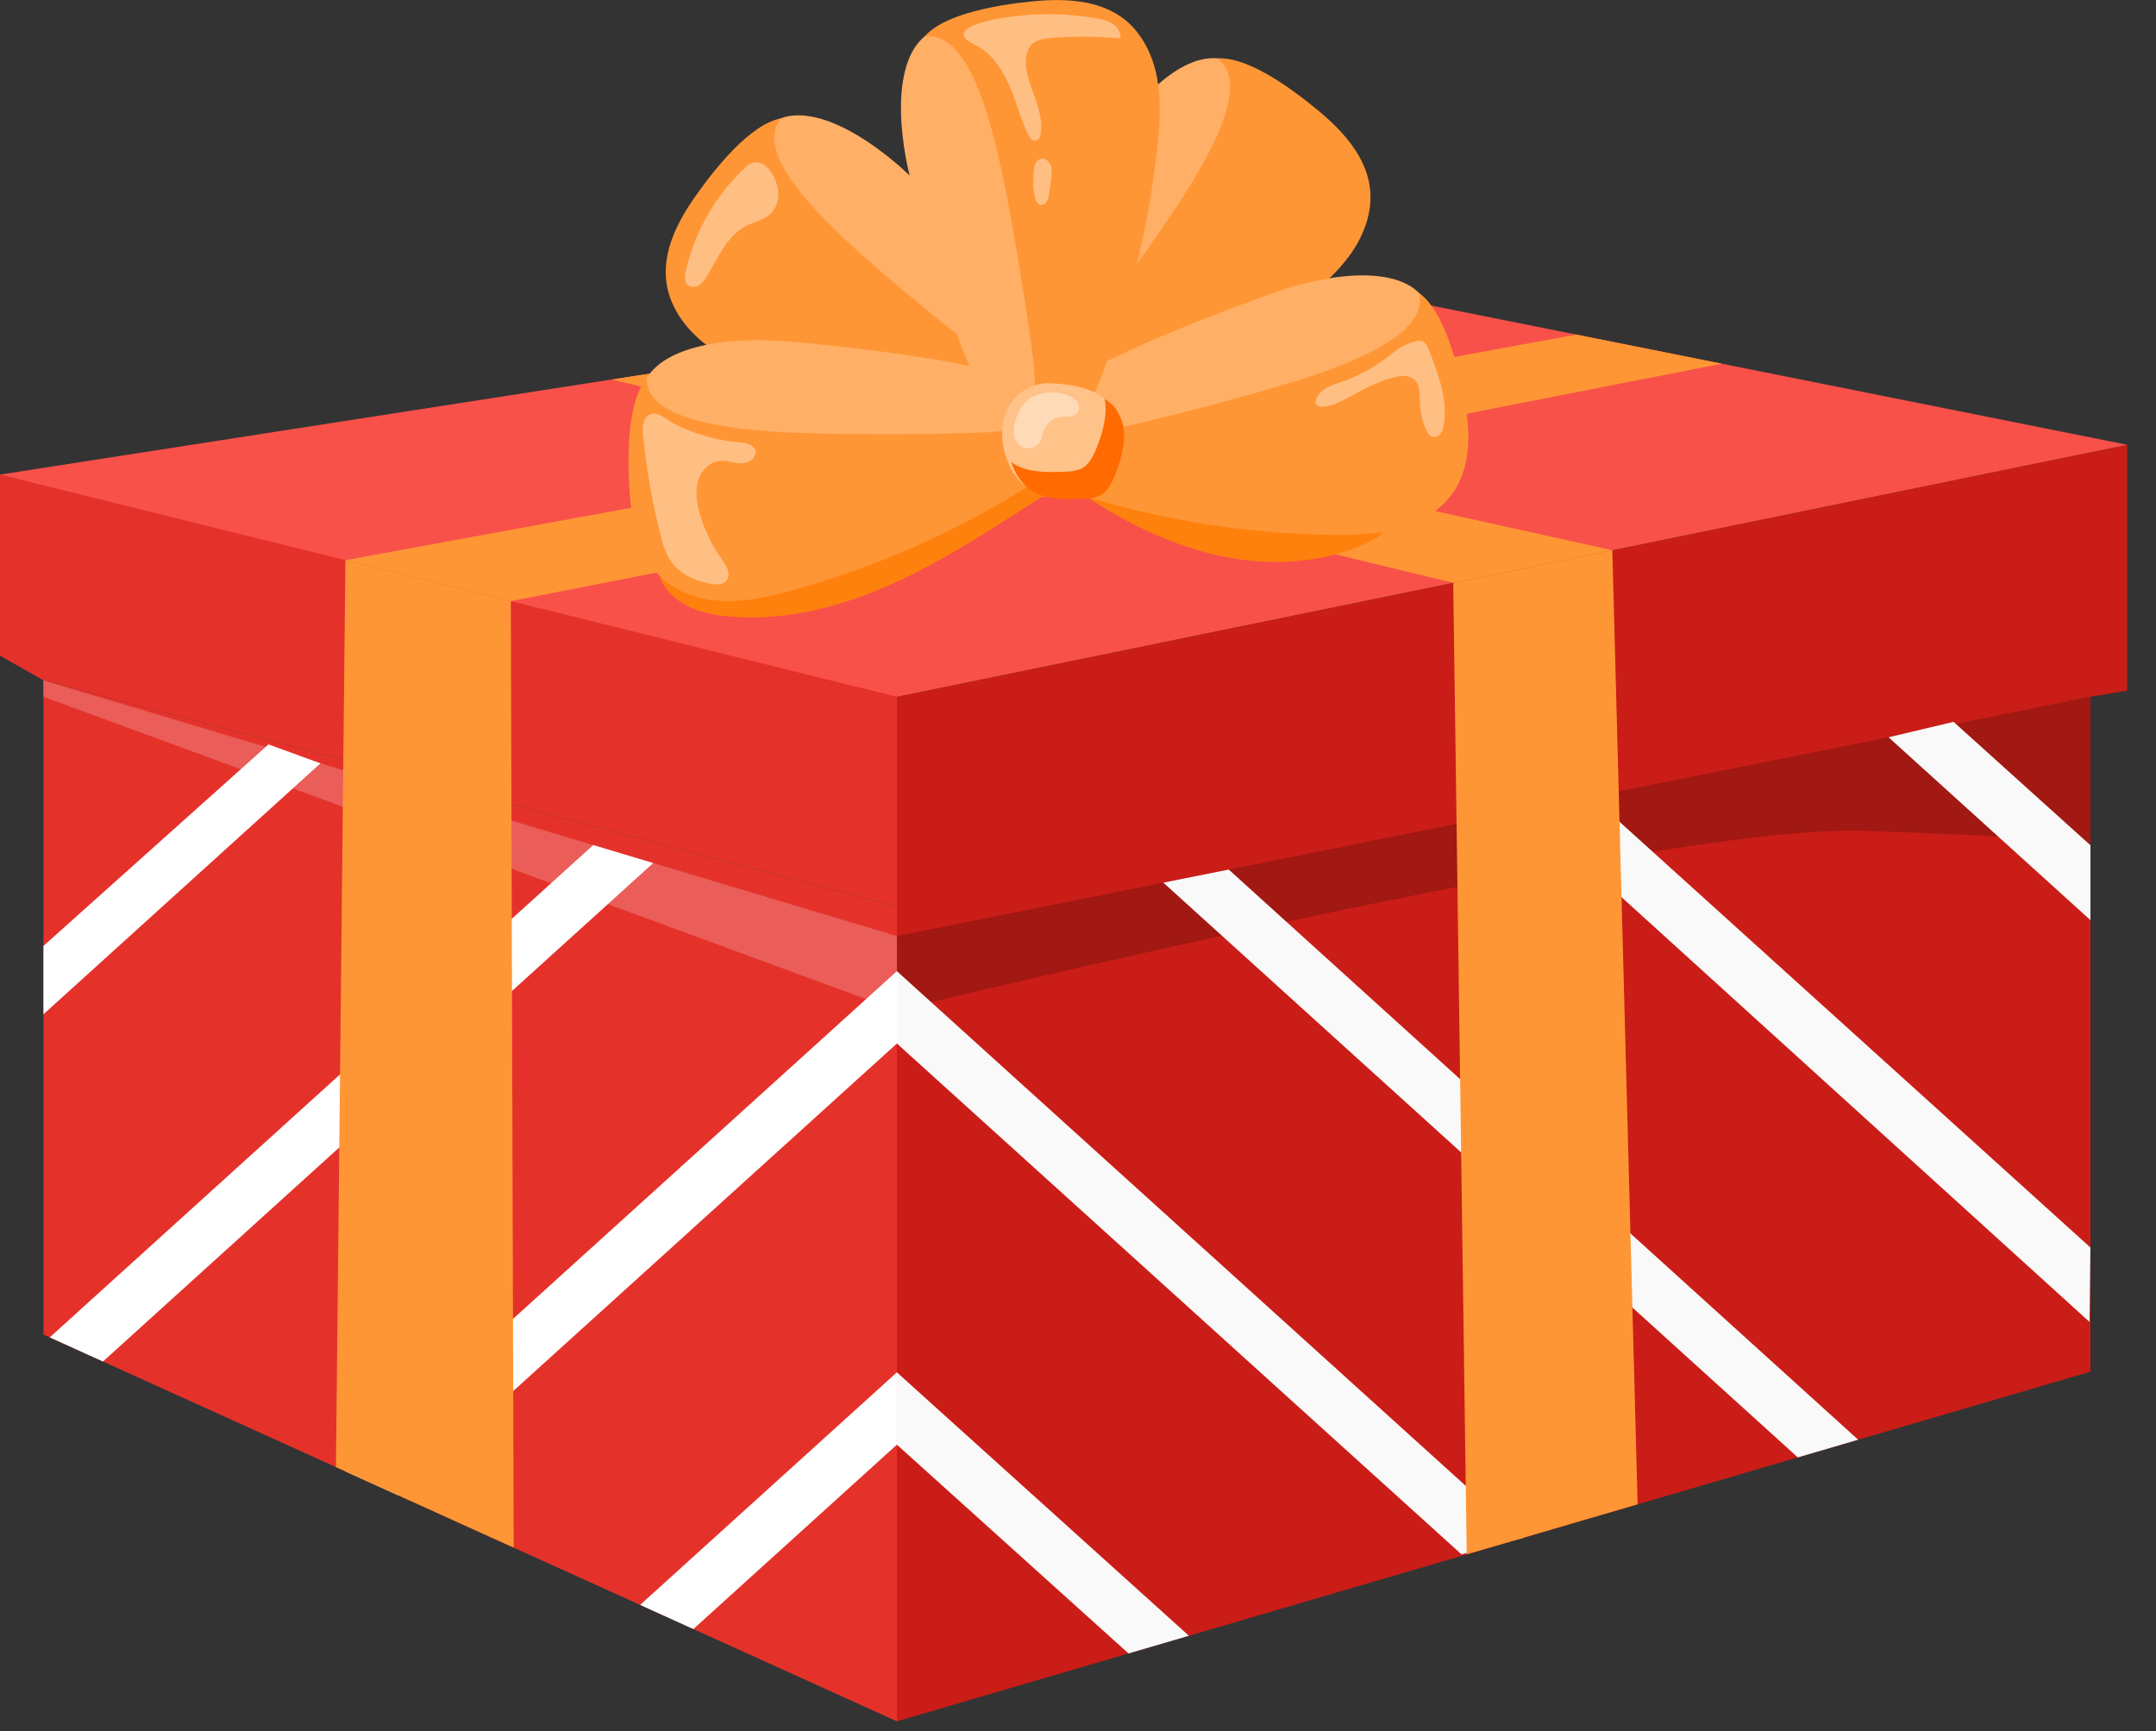<svg width="71" height="57" viewBox="0 0 71 57" fill="none" xmlns="http://www.w3.org/2000/svg">
<rect x="0" y="0" width="71" height="57" fill="#333333" stroke="none"/>
<g clip-path="url(#clip0_44_1597)">
<path d="M1.431 22.402V43.944L29.536 56.679V29.853L1.431 22.402Z" fill="#E4322B"/>
<path d="M29.536 29.853L68.841 22.943V45.167L29.536 56.679V29.853Z" fill="#CA1D17"/>
<path d="M1.43 22.402L0 21.589V15.627C0 15.627 29.536 22.131 29.536 22.943V29.853L1.43 22.402Z" fill="#E4322B"/>
<path d="M68.841 22.943L70.05 22.74V14.646L29.536 22.943V30.144L68.841 22.943Z" fill="#CA1D17"/>
<path d="M0 15.627L42.179 9.071L70.05 14.646L29.536 22.943L0 15.627Z" fill="#F8514A"/>
<path d="M68.841 22.943L29.536 30.823V33.27C29.536 33.27 54.62 27.153 61.281 27.357C67.943 27.561 68.841 27.833 68.841 27.833V22.943Z" fill="#A21812"/>
<path d="M1.431 22.402L29.536 30.823V33.27L1.431 22.943V22.402Z" fill="#EA5D58"/>
<path d="M15.483 44.323L14.777 43.964L14.08 44.343L14.203 43.561L13.628 43.016L14.41 42.891L14.751 42.174L15.111 42.88L15.897 42.983L15.338 43.544L15.483 44.323Z" fill="white"/>
<path d="M51.334 36.27L50.573 35.811L49.763 36.176L49.965 35.31L49.366 34.653L50.252 34.578L50.693 33.806L51.038 34.625L51.908 34.805L51.236 35.386L51.334 36.27Z" fill="#AEE4FF"/>
<path d="M16.822 19.795L56.7 11.976L51.908 11.017L11.375 18.445L16.822 19.795Z" fill="#FF9635"/>
<path d="M47.857 19.191L20.143 12.497L24.557 11.811L53.096 18.118L47.857 19.191Z" fill="#FF9635"/>
<path d="M1.431 33.398V31.148L8.842 24.512L10.553 25.136L1.431 33.398Z" fill="white"/>
<path d="M3.391 44.832L1.638 44.037L19.535 27.827L21.511 28.419L3.391 44.832Z" fill="white"/>
<path d="M13.112 49.237L11.359 48.442L29.536 31.979V34.361L13.112 49.237Z" fill="white"/>
<path d="M22.833 53.642L21.08 52.847L29.535 45.189V47.571L22.833 53.642Z" fill="white"/>
<path d="M68.841 30.298V27.833L64.333 23.769L62.193 24.277L68.841 30.298Z" fill="#F9F9F9"/>
<path d="M68.811 43.529L68.84 41.078L52.421 26.235L50.238 26.673L68.811 43.529Z" fill="#F9F9F9"/>
<path d="M59.204 47.989L61.192 47.407L40.464 28.633L38.31 29.064L59.204 47.989Z" fill="#F9F9F9"/>
<path d="M48.129 51.182L50.16 50.638L29.536 31.979V34.361L48.129 51.182Z" fill="#F9F9F9"/>
<path d="M37.163 54.445L39.151 53.862L29.536 45.189V47.571L37.163 54.445Z" fill="#F9F9F9"/>
<path d="M11.375 18.445L11.063 48.309L16.916 50.961L16.822 19.795L11.375 18.445Z" fill="#FF9635"/>
<path d="M47.857 19.191L48.301 51.182L53.929 49.534L53.096 18.118L47.857 19.191Z" fill="#FF9635"/>
<path d="M22.43 19.83C22.912 20.146 23.499 20.261 24.074 20.306C25.996 20.459 27.919 19.918 29.667 19.096C31.415 18.275 33.011 17.18 34.639 16.145C34.776 16.058 34.925 15.968 35.087 15.979C35.224 16.002 35.352 16.059 35.46 16.147C36.837 17.081 38.337 17.866 39.955 18.253C41.572 18.641 43.323 18.608 44.855 17.954C45.349 17.745 45.87 17.398 45.938 16.866C46.001 16.375 45.646 15.93 45.268 15.611C43.595 14.207 41.238 14.074 39.068 13.824C37.384 13.631 35.697 13.325 34.003 13.416C32.289 13.506 30.625 13.994 28.979 14.479C26.881 15.097 24.75 15.729 22.902 16.901C21.793 17.608 21.056 18.924 22.43 19.83Z" fill="#FF810D"/>
<path d="M40.575 2.064C39.533 1.532 38.096 2.463 36.785 4.336C36.114 5.295 33.729 9.498 33.374 10.681C33.202 11.256 33.059 11.848 33.066 12.447C33.073 13.046 33.239 13.662 33.628 14.119C33.723 14.248 33.859 14.341 34.014 14.383C34.14 14.398 34.269 14.382 34.388 14.336C35.027 14.124 35.621 13.795 36.14 13.366C36.839 12.809 37.424 12.133 38.008 11.46C39.247 10.035 40.5 8.59 41.333 6.892C41.687 6.174 41.966 5.394 41.961 4.595C41.953 3.096 41.467 2.518 40.575 2.064Z" fill="#FFAF66"/>
<path d="M37.658 8.385C38.927 6.587 41.528 2.959 40.089 1.922C41.132 1.86 42.606 2.971 43.44 3.665C44.25 4.339 45.014 5.194 45.12 6.243C45.196 6.987 44.92 7.734 44.491 8.347C44.061 8.959 43.492 9.453 42.903 9.919C40.75 11.628 38.368 13.027 35.827 14.073C35.409 14.245 34.979 14.409 34.528 14.428C33.897 14.454 33.33 14.274 33.604 13.693C33.887 13.085 34.585 12.489 35.003 11.957C35.918 10.789 36.803 9.599 37.658 8.385Z" fill="#FF9635"/>
<path d="M47.014 10.061C46.548 8.99 44.841 8.8 42.641 9.418C41.515 9.734 37.007 11.475 35.983 12.166C35.483 12.502 35 12.866 34.625 13.338C34.251 13.81 33.991 14.384 34.002 14.983C33.994 15.143 34.04 15.301 34.132 15.432C34.221 15.523 34.33 15.592 34.451 15.631C35.081 15.872 35.749 15.993 36.422 15.99C37.313 16 38.197 15.849 39.075 15.699C40.936 15.381 42.822 15.055 44.541 14.272C45.269 13.94 45.976 13.515 46.481 12.893C47.428 11.73 47.416 10.977 47.014 10.061Z" fill="#FFAF66"/>
<path d="M40.754 13.105C42.876 12.517 47.186 11.358 46.729 9.644C47.576 10.257 48.013 12.05 48.218 13.116C48.418 14.149 48.464 15.296 47.883 16.174C47.47 16.797 46.785 17.201 46.063 17.402C45.342 17.604 44.586 17.623 43.838 17.612C41.09 17.571 38.361 17.145 35.732 16.345C35.3 16.213 34.862 16.067 34.501 15.795C34.002 15.417 33.674 14.92 34.252 14.643C34.856 14.351 35.773 14.332 36.434 14.184C37.884 13.862 39.324 13.502 40.754 13.105Z" fill="#FF9635"/>
<path d="M25.287 4.153C26.16 3.375 27.785 3.914 29.529 5.392C30.422 6.149 33.793 9.611 34.436 10.667C34.748 11.178 35.035 11.715 35.181 12.297C35.327 12.88 35.321 13.516 35.06 14.056C35.001 14.205 34.893 14.33 34.755 14.41C34.636 14.457 34.507 14.473 34.38 14.459C33.708 14.415 33.05 14.247 32.439 13.964C31.626 13.602 30.885 13.096 30.15 12.594C28.591 11.528 27.012 10.446 25.777 9.018C25.252 8.413 24.787 7.731 24.588 6.955C24.215 5.494 24.54 4.819 25.287 4.153Z" fill="#FFAF66"/>
<path d="M29.707 9.53C28.024 8.111 24.59 5.261 25.72 3.896C24.695 4.095 23.549 5.547 22.923 6.431C22.312 7.287 21.79 8.31 21.953 9.349C22.068 10.088 22.523 10.741 23.094 11.224C23.664 11.708 24.344 12.041 25.029 12.343C27.544 13.452 30.202 14.202 32.926 14.571C33.373 14.632 33.832 14.68 34.273 14.585C34.89 14.451 35.39 14.134 34.98 13.64C34.553 13.123 33.728 12.724 33.182 12.314C32.002 11.415 30.843 10.487 29.707 9.53Z" fill="#FF9635"/>
<path d="M30.876 0.964C29.766 1.335 29.425 3.016 29.841 5.259C30.055 6.41 31.383 11.053 31.978 12.139C32.268 12.665 32.589 13.181 33.022 13.597C33.454 14.012 34.01 14.324 34.608 14.367C34.767 14.389 34.929 14.358 35.068 14.277C35.167 14.197 35.245 14.094 35.296 13.977C35.593 13.372 35.774 12.718 35.832 12.046C35.922 11.16 35.852 10.266 35.782 9.378C35.632 7.496 35.482 5.589 34.854 3.807C34.588 3.051 34.229 2.308 33.655 1.75C32.575 0.699 31.825 0.647 30.876 0.964Z" fill="#FFAF66"/>
<path d="M33.343 7.474C32.949 5.307 32.185 0.911 30.436 1.212C31.123 0.424 32.948 0.15 34.032 0.042C35.078 -0.058 36.229 -0.007 37.046 0.651C37.629 1.119 37.97 1.839 38.106 2.574C38.242 3.309 38.193 4.065 38.115 4.809C37.825 7.542 37.152 10.221 36.117 12.768C35.947 13.186 35.763 13.609 35.46 13.944C35.036 14.413 34.513 14.688 34.288 14.088C34.053 13.46 34.116 12.545 34.029 11.873C33.837 10.401 33.608 8.935 33.343 7.474Z" fill="#FF9635"/>
<path d="M21.125 12.931C21.307 11.776 22.907 11.161 25.192 11.202C26.361 11.223 31.164 11.767 32.33 12.175C32.896 12.375 33.459 12.607 33.94 12.964C34.422 13.322 34.819 13.819 34.96 14.403C35.008 14.556 35.004 14.72 34.948 14.87C34.885 14.982 34.797 15.076 34.689 15.145C34.142 15.537 33.526 15.824 32.874 15.992C32.015 16.227 31.121 16.305 30.234 16.383C28.352 16.545 26.447 16.708 24.584 16.383C23.796 16.246 23.004 16.014 22.359 15.54C21.146 14.65 20.968 13.919 21.125 12.931Z" fill="#FFAF66"/>
<path d="M27.951 14.292C25.753 14.26 21.287 14.231 21.295 12.457C20.631 13.264 20.662 15.109 20.734 16.192C20.803 17.241 21.047 18.363 21.832 19.066C22.39 19.565 23.156 19.781 23.904 19.794C24.652 19.807 25.39 19.633 26.11 19.433C28.758 18.698 31.29 17.594 33.631 16.155C34.016 15.918 34.402 15.665 34.683 15.312C35.075 14.812 35.26 14.256 34.631 14.132C33.974 14.003 33.082 14.218 32.404 14.242C30.921 14.296 29.436 14.313 27.951 14.292Z" fill="#FF9635"/>
<path d="M33.062 13.764C32.95 14.248 32.995 14.755 33.193 15.21C33.29 15.475 33.447 15.714 33.652 15.909C34.151 16.351 34.887 16.343 35.55 16.309C35.72 16.312 35.89 16.281 36.049 16.219C36.339 16.083 36.485 15.761 36.596 15.462C36.736 15.122 36.826 14.765 36.864 14.4C36.901 14.032 36.808 13.663 36.602 13.356C36.177 12.778 35.278 12.657 34.609 12.617C34.258 12.601 33.913 12.707 33.631 12.915C33.35 13.125 33.149 13.425 33.062 13.764Z" fill="#FFC289"/>
<path d="M36.751 13.471C36.649 13.334 36.522 13.219 36.376 13.13C36.407 13.292 36.417 13.457 36.405 13.621C36.368 13.986 36.278 14.344 36.138 14.683C36.026 14.983 35.88 15.305 35.59 15.441C35.431 15.503 35.262 15.534 35.091 15.531C34.474 15.561 33.792 15.57 33.3 15.217C33.314 15.254 33.327 15.29 33.342 15.326C33.438 15.591 33.595 15.83 33.799 16.025C34.299 16.467 35.036 16.459 35.697 16.424C35.868 16.427 36.038 16.396 36.197 16.334C36.485 16.198 36.631 15.876 36.743 15.576C36.883 15.237 36.973 14.88 37.012 14.515C37.05 14.147 36.957 13.777 36.751 13.471Z" fill="#FF6B00"/>
<path opacity="0.39" d="M33.795 13.215C33.688 13.327 33.603 13.457 33.544 13.6C33.444 13.784 33.388 13.989 33.379 14.199C33.376 14.303 33.401 14.407 33.452 14.498C33.502 14.59 33.576 14.667 33.666 14.72C33.776 14.771 33.901 14.775 34.014 14.735C34.128 14.693 34.221 14.609 34.273 14.501C34.303 14.413 34.327 14.324 34.345 14.233C34.387 14.101 34.466 13.983 34.572 13.894C34.678 13.805 34.807 13.747 34.944 13.729C35.132 13.704 35.359 13.742 35.479 13.596C35.599 13.45 35.518 13.234 35.373 13.129C34.952 12.825 34.173 12.851 33.795 13.215Z" fill="white"/>
<path opacity="0.39" d="M21.176 14.33C21.284 15.438 21.477 16.536 21.751 17.614C21.831 17.924 21.92 18.239 22.107 18.499C22.393 18.899 22.87 19.108 23.346 19.216C23.553 19.263 23.813 19.275 23.936 19.102C24.084 18.892 23.912 18.614 23.762 18.402C23.431 17.943 23.184 17.429 23.035 16.883C22.942 16.543 22.888 16.184 22.987 15.841C23.086 15.498 23.369 15.201 23.72 15.172C23.959 15.153 24.192 15.258 24.43 15.256C24.669 15.254 24.944 15.056 24.872 14.826C24.81 14.627 24.557 14.588 24.352 14.568C23.611 14.502 22.888 14.299 22.221 13.968C22.03 13.868 21.727 13.587 21.5 13.62C21.167 13.67 21.148 14.076 21.176 14.33Z" fill="white"/>
<path opacity="0.39" d="M32.113 1.479C32.639 1.736 32.991 2.254 33.227 2.791C33.462 3.327 33.606 3.902 33.859 4.43C33.909 4.53 33.994 4.653 34.108 4.63C34.222 4.607 34.254 4.495 34.27 4.395C34.378 3.702 33.956 3.047 33.813 2.359C33.74 2.01 33.772 1.581 34.071 1.385C34.221 1.303 34.39 1.259 34.561 1.256C35.34 1.187 36.123 1.192 36.901 1.269C36.904 1.17 36.882 1.073 36.835 0.987C36.788 0.9 36.718 0.828 36.634 0.778C36.463 0.682 36.275 0.621 36.08 0.599C35.142 0.438 34.186 0.424 33.245 0.557C32.821 0.612 30.954 0.916 32.113 1.479Z" fill="white"/>
<path opacity="0.39" d="M34.049 5.58C34.021 5.915 33.995 6.264 34.113 6.579C34.122 6.612 34.137 6.643 34.158 6.671C34.179 6.698 34.205 6.721 34.235 6.738C34.276 6.751 34.319 6.75 34.359 6.735C34.399 6.721 34.434 6.695 34.458 6.66C34.503 6.588 34.532 6.506 34.541 6.422C34.583 6.18 34.614 5.936 34.635 5.693C34.681 5.173 34.095 5.023 34.049 5.58Z" fill="white"/>
<path opacity="0.39" d="M24.535 5.52C23.561 6.435 22.881 7.62 22.584 8.923C22.548 9.085 22.529 9.282 22.654 9.388C22.707 9.427 22.77 9.447 22.835 9.448C22.901 9.449 22.965 9.43 23.019 9.393C23.125 9.317 23.212 9.217 23.274 9.102C23.649 8.49 23.941 7.755 24.582 7.433C24.846 7.3 25.156 7.246 25.372 7.045C25.482 6.933 25.561 6.795 25.602 6.644C25.643 6.492 25.645 6.333 25.608 6.181C25.499 5.669 25.053 5.036 24.535 5.52Z" fill="white"/>
<path opacity="0.39" d="M44.949 12.795C45.3 12.628 45.657 12.458 46.041 12.395C46.211 12.353 46.39 12.381 46.54 12.471C46.77 12.639 46.75 12.977 46.759 13.261C46.769 13.582 46.845 13.897 46.982 14.188C47.01 14.266 47.063 14.331 47.133 14.375C47.186 14.394 47.244 14.396 47.298 14.38C47.352 14.365 47.399 14.332 47.433 14.287C47.498 14.195 47.538 14.087 47.548 13.974C47.677 13.136 47.361 12.299 47.048 11.51C47.005 11.399 46.949 11.277 46.838 11.237C46.77 11.217 46.697 11.217 46.629 11.237C46.434 11.284 46.247 11.362 46.078 11.47C45.922 11.57 45.778 11.692 45.634 11.804C45.276 12.068 44.887 12.29 44.476 12.463C44.152 12.606 43.667 12.682 43.438 12.973C43.208 13.265 43.325 13.448 43.685 13.381C44.104 13.31 44.572 12.976 44.949 12.795Z" fill="white"/>
</g>
<defs>
<clipPath id="clip0_44_1597">
<rect width="70.05" height="56.679" fill="white"/>
</clipPath>
</defs>
</svg>
